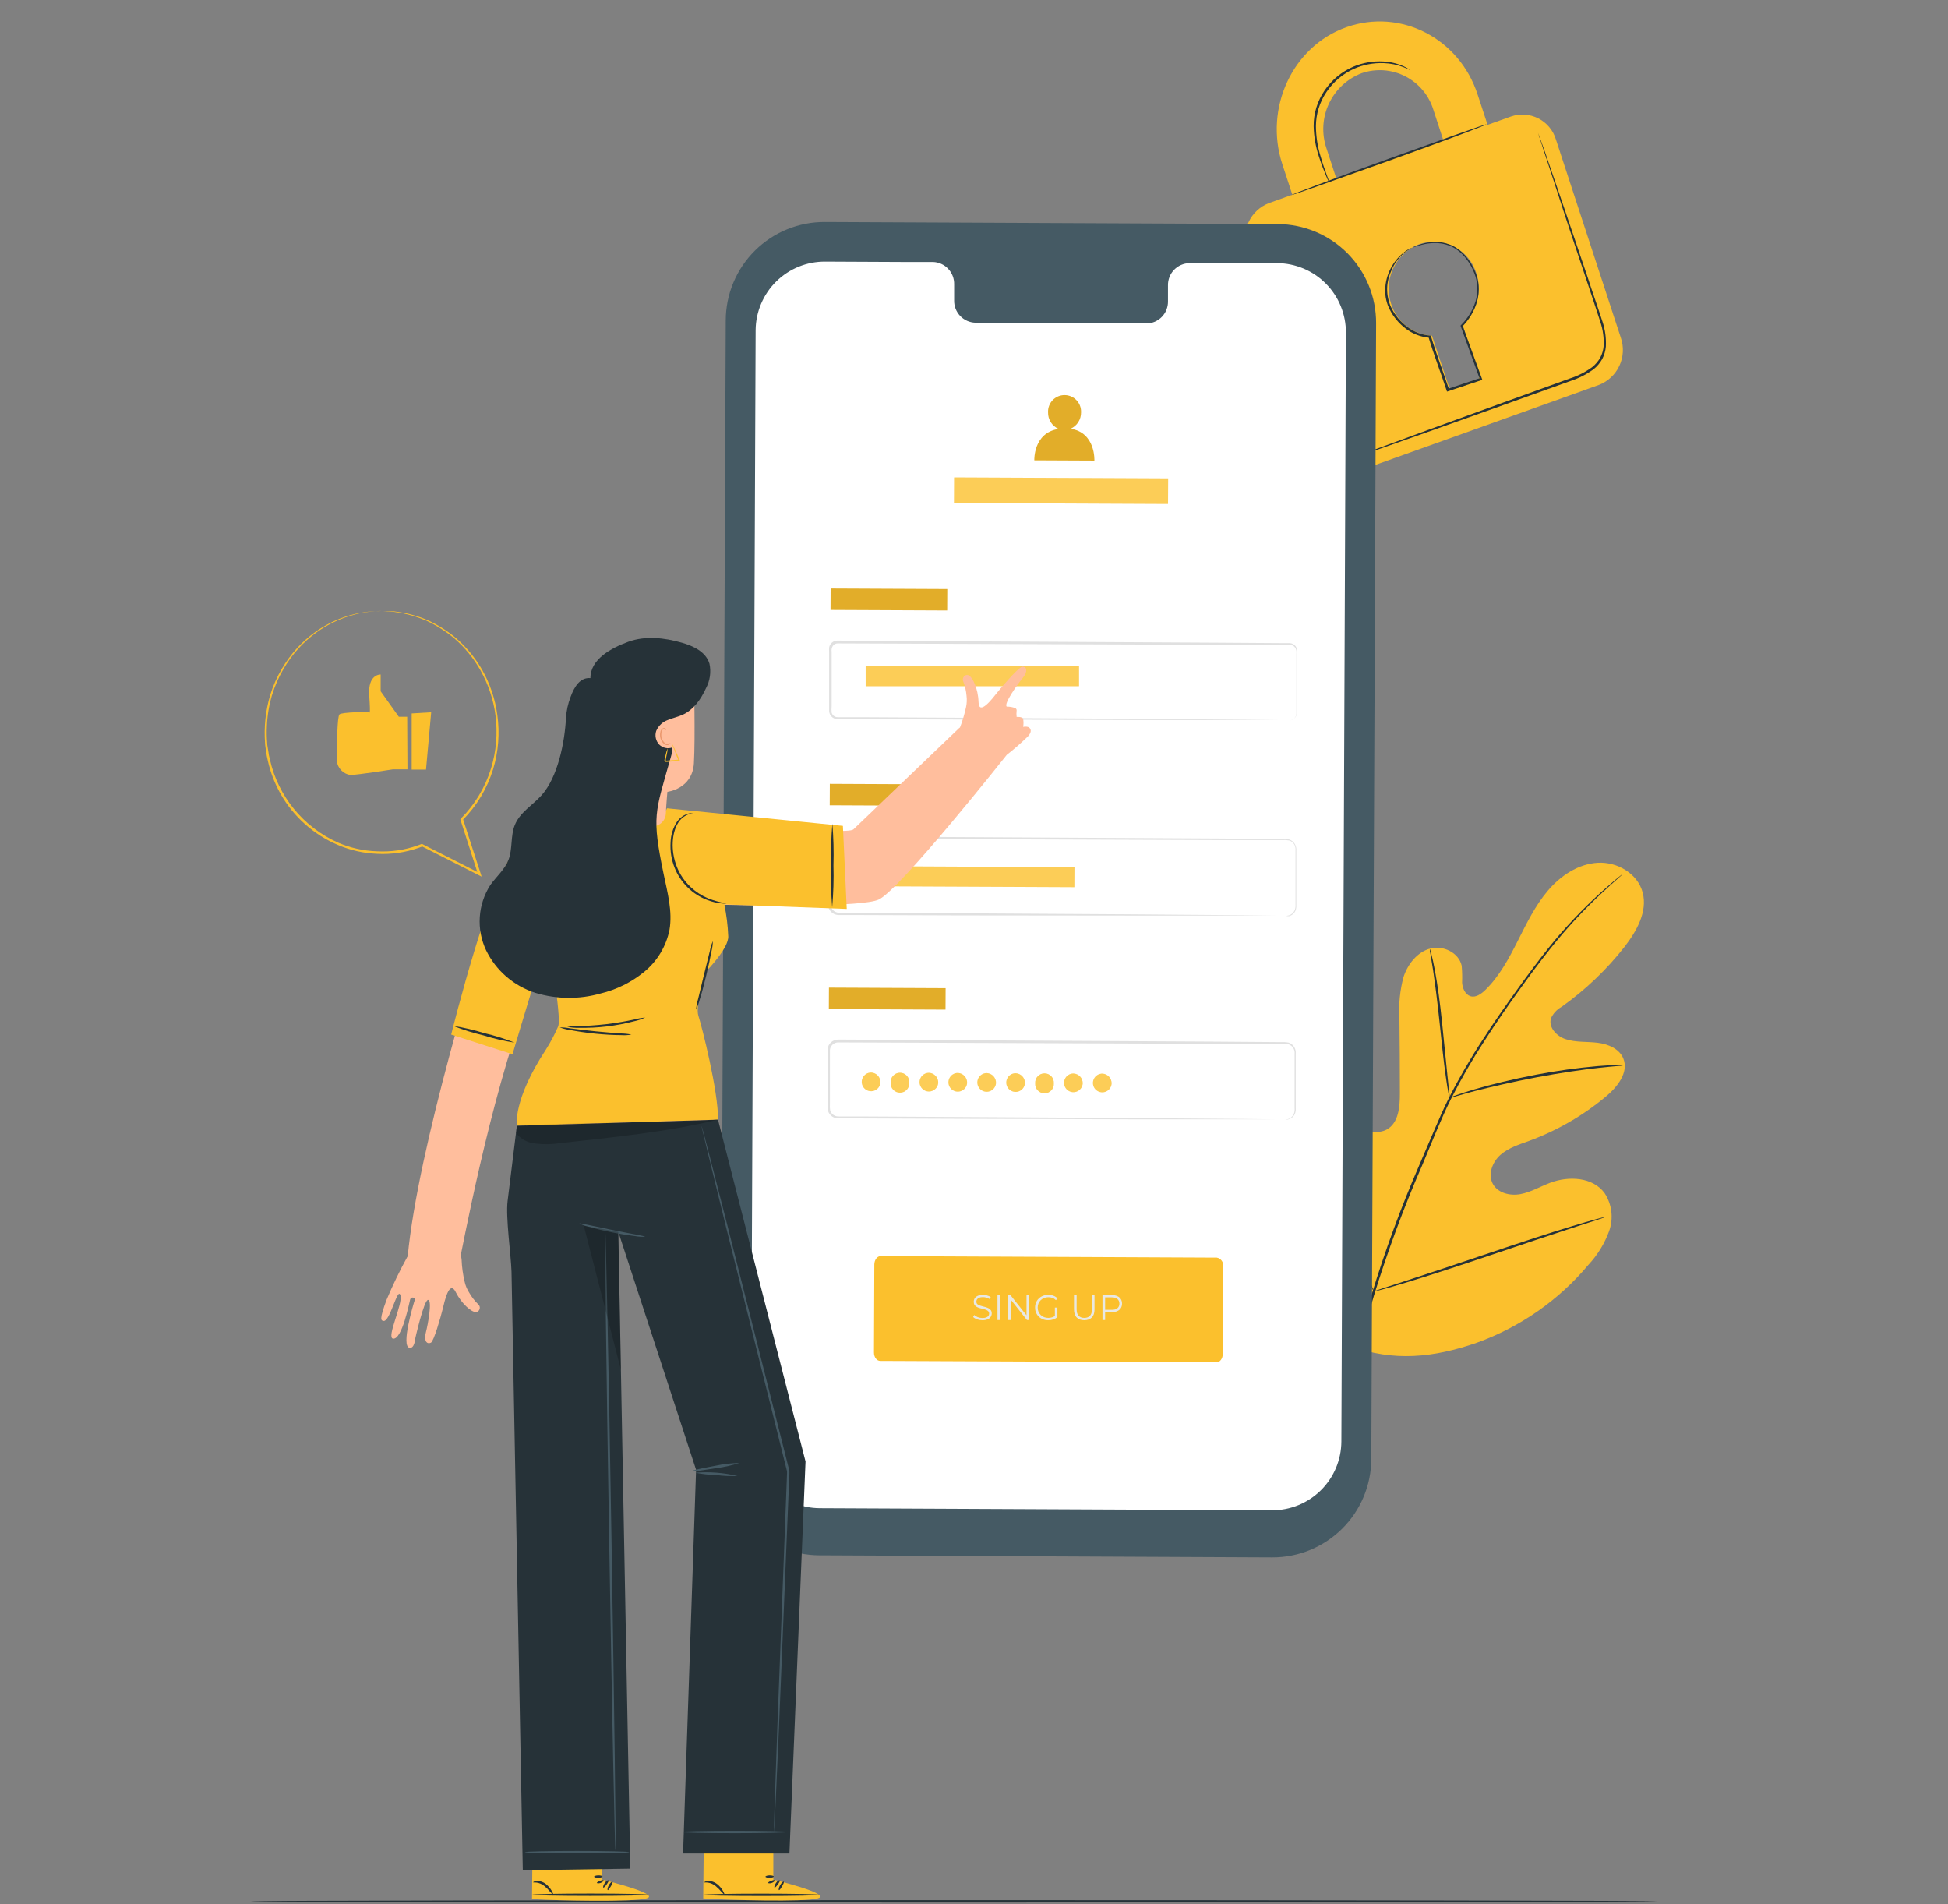<svg width="309" height="302" viewBox="0 0 309 302" fill="none" xmlns="http://www.w3.org/2000/svg">
<rect x="0" y="0" width="309" height="302" fill="#808080" stroke="none"/>
<path d="M262.909 301.529C262.909 301.63 212.953 301.716 151.351 301.716C89.748 301.716 39.771 301.63 39.771 301.529C39.771 301.428 89.719 301.342 151.351 301.342C212.982 301.342 262.909 301.435 262.909 301.529Z" fill="#263238"/>
<path d="M214.234 213.459C203.119 205.697 200.601 191.287 201.04 178.331C201.112 176.172 200.875 173.885 201.903 171.993C202.932 170.101 205.335 168.799 207.27 169.705C208.874 170.46 209.572 172.331 210.472 173.878C211.671 175.938 213.43 177.616 215.543 178.719C216.917 179.439 218.622 179.87 219.982 179.122C221.853 178.093 222.068 175.525 222.054 173.367C222.054 169.352 222.03 165.343 221.982 161.338C221.853 159.188 222.071 157.031 222.629 154.95C223.299 152.907 224.788 151.015 226.824 150.439C228.86 149.864 231.399 151.051 231.859 153.151C231.939 154.041 231.96 154.935 231.924 155.828C231.982 156.727 232.399 157.712 233.241 157.986C234.082 158.259 234.96 157.633 235.608 157C237.823 154.842 239.334 152.029 240.737 149.252C242.14 146.475 243.514 143.619 245.528 141.252C247.543 138.886 250.327 137.008 253.442 136.828C256.557 136.648 259.801 138.562 260.578 141.583C261.355 144.605 259.593 147.691 257.701 150.144C254.845 153.786 251.48 156.996 247.708 159.676C246.972 160.078 246.384 160.706 246.032 161.468C245.564 162.907 246.924 164.345 248.341 164.799C249.945 165.331 251.686 165.166 253.377 165.367C255.068 165.568 256.866 166.302 257.506 167.885C258.384 170.086 256.542 172.388 254.737 173.899C251.111 176.921 246.994 179.298 242.564 180.928C240.982 181.503 239.32 182.014 238.039 183.122C236.759 184.23 235.996 186.165 236.766 187.683C237.536 189.201 239.514 189.683 241.176 189.374C242.838 189.064 244.312 188.172 245.895 187.575C248.852 186.46 252.665 186.661 254.528 189.215C255.105 190.095 255.471 191.097 255.595 192.141C255.72 193.186 255.601 194.246 255.247 195.237C254.527 197.209 253.419 199.017 251.988 200.553C247.277 206.183 241.155 210.46 234.248 212.948C227.392 215.323 221.04 215.97 214.227 213.474" fill="#FBC02D"/>
<path d="M257.413 138.605C257.413 138.605 257.348 138.677 257.204 138.806L256.564 139.375C256.003 139.878 255.175 140.612 254.132 141.583C251.175 144.329 248.428 147.295 245.917 150.454C244.312 152.446 242.651 154.705 240.881 157.159C239.111 159.612 237.284 162.259 235.471 165.072C233.538 168.038 231.768 171.107 230.169 174.266C229.334 175.913 228.601 177.633 227.845 179.388L225.615 184.748C222.675 191.499 220.115 198.409 217.946 205.445C216.199 211.202 214.995 217.11 214.349 223.092C213.931 227.129 213.863 231.194 214.148 235.243C214.263 236.682 214.371 237.782 214.471 238.531C214.515 238.89 214.543 239.178 214.572 239.387V239.682C214.541 239.588 214.519 239.492 214.507 239.394C214.471 239.185 214.428 238.905 214.371 238.545C214.241 237.826 214.105 236.689 213.975 235.25C213.628 231.194 213.652 227.115 214.047 223.063C214.653 217.056 215.831 211.12 217.565 205.337C219.716 198.281 222.269 191.354 225.212 184.589L227.5 179.251C228.255 177.503 228.996 175.77 229.838 174.115C231.448 170.947 233.233 167.87 235.183 164.899C237.025 162.022 238.881 159.417 240.629 156.986C242.377 154.554 244.068 152.281 245.665 150.295C248.202 147.145 250.985 144.2 253.988 141.49C255.053 140.533 255.902 139.814 256.478 139.332L257.147 138.792C257.229 138.721 257.318 138.658 257.413 138.605Z" fill="#263238"/>
<path d="M229.931 174.101C229.83 173.804 229.76 173.498 229.723 173.187C229.608 172.59 229.478 171.748 229.327 170.655C229.018 168.496 228.701 165.54 228.363 162.266C228.025 158.993 227.644 156.029 227.327 153.892C227.162 152.828 227.018 151.972 226.917 151.375C226.839 151.069 226.797 150.755 226.795 150.439C226.919 150.727 227.008 151.029 227.061 151.339C227.219 151.928 227.399 152.777 227.601 153.849C228.011 156.007 228.414 158.943 228.752 162.223C229.09 165.504 229.378 168.381 229.601 170.619C229.708 171.626 229.802 172.482 229.874 173.165C229.93 173.474 229.949 173.788 229.931 174.101Z" fill="#263238"/>
<path d="M257.614 168.935C257.264 169.011 256.908 169.055 256.549 169.065C255.83 169.129 254.809 169.216 253.542 169.36C251.01 169.633 247.528 170.137 243.708 170.856C239.888 171.575 236.456 172.388 233.989 173.014C232.759 173.331 231.766 173.619 231.111 173.813C230.762 173.937 230.4 174.024 230.032 174.072C230.365 173.905 230.711 173.767 231.068 173.662C231.744 173.424 232.723 173.093 233.946 172.741C236.399 172.021 239.83 171.165 243.665 170.432C246.913 169.81 250.191 169.354 253.485 169.065C254.758 168.957 255.787 168.914 256.506 168.899C256.876 168.874 257.247 168.886 257.614 168.935Z" fill="#263238"/>
<path d="M217.917 204.834C217.841 204.729 217.778 204.616 217.73 204.495L217.256 203.495C216.845 202.625 216.292 201.337 215.63 199.762C214.292 196.596 212.587 192.165 210.774 187.244C208.961 182.323 207.292 177.892 206.026 174.69C205.407 173.137 204.896 171.863 204.515 170.914L204.112 169.885C204.056 169.766 204.017 169.64 203.997 169.511C204.074 169.615 204.136 169.729 204.184 169.849L204.659 170.849C205.062 171.719 205.623 173.007 206.285 174.583C207.623 177.748 209.328 182.179 211.141 187.1C212.953 192.021 214.623 196.452 215.889 199.654C216.507 201.208 217.018 202.481 217.392 203.431C217.558 203.841 217.694 204.15 217.802 204.459C217.858 204.578 217.897 204.704 217.917 204.834Z" fill="#263238"/>
<path d="M254.665 192.985C254.549 193.051 254.426 193.102 254.298 193.136L253.233 193.496L249.298 194.769C245.974 195.848 241.384 197.388 236.349 199.086C231.313 200.783 226.701 202.294 223.356 203.301C221.687 203.812 220.327 204.201 219.385 204.459L218.299 204.74C218.172 204.78 218.042 204.807 217.91 204.819C218.025 204.753 218.149 204.702 218.277 204.668L219.342 204.308L223.277 203.035C226.601 201.956 231.19 200.416 236.226 198.719C241.262 197.021 245.866 195.51 249.212 194.503C250.888 193.992 252.24 193.604 253.19 193.345L254.276 193.064C254.403 193.024 254.533 192.997 254.665 192.985Z" fill="#263238"/>
<path d="M239.672 18.479L235.967 19.802L234.377 14.961C231.457 6.033 222.147 1.292 213.594 4.306C205.04 7.321 200.486 17.112 203.407 26.04L204.997 30.881L201.278 32.212C199.859 32.762 198.708 33.838 198.062 35.215C197.416 36.592 197.326 38.166 197.81 39.608L208.119 71.11C208.333 71.824 208.688 72.488 209.164 73.062C209.639 73.636 210.225 74.108 210.887 74.451C211.549 74.794 212.273 75 213.016 75.058C213.759 75.116 214.506 75.023 215.212 74.787L253.607 61.053C255.044 60.504 256.212 59.419 256.866 58.026C257.519 56.634 257.607 55.042 257.111 53.586L246.794 22.083C246.575 21.371 246.214 20.711 245.734 20.141C245.253 19.572 244.663 19.105 243.999 18.768C243.334 18.432 242.608 18.233 241.865 18.183C241.122 18.134 240.376 18.234 239.672 18.479ZM210.407 23.515C209.619 21.193 209.761 18.657 210.801 16.438C211.842 14.218 213.701 12.488 215.989 11.608C217.119 11.222 218.315 11.067 219.507 11.152C220.698 11.238 221.859 11.563 222.922 12.108C223.985 12.652 224.927 13.405 225.693 14.322C226.458 15.238 227.031 16.3 227.378 17.443L228.96 22.284L211.989 28.356L210.407 23.515ZM231.989 51.471L234.622 59.514C234.67 59.675 234.655 59.849 234.578 59.999C234.502 60.149 234.371 60.264 234.212 60.319L230.521 61.636C230.375 61.676 230.218 61.659 230.083 61.586C229.949 61.514 229.848 61.392 229.802 61.247L227.147 53.24C225.684 53.161 224.279 52.636 223.122 51.736C221.965 50.836 221.11 49.604 220.673 48.205C220.047 46.355 220.161 44.335 220.991 42.568C221.821 40.8 223.303 39.422 225.126 38.723C226.026 38.415 226.979 38.292 227.927 38.361C228.876 38.429 229.801 38.688 230.648 39.121C231.494 39.555 232.245 40.155 232.855 40.885C233.465 41.615 233.921 42.46 234.198 43.37C234.66 44.791 234.699 46.317 234.308 47.759C233.917 49.202 233.113 50.499 231.996 51.492L231.989 51.471Z" fill="#FBC02D"/>
<path d="M235.802 19.716C235.802 19.817 228.932 22.399 220.385 25.471C211.838 28.543 204.867 31.011 204.831 30.939C204.795 30.867 211.702 28.262 220.255 25.183C228.809 22.104 235.766 19.622 235.802 19.716Z" fill="#263238"/>
<path d="M243.96 21.04C243.992 21.102 244.018 21.167 244.039 21.234C244.097 21.378 244.161 21.565 244.248 21.795C244.435 22.32 244.694 23.047 245.017 23.953L247.78 31.996C248.931 35.406 250.305 39.449 251.83 43.938C252.55 46.19 253.398 48.535 254.19 51.003C254.613 52.275 254.796 53.614 254.729 54.953C254.668 55.649 254.47 56.326 254.147 56.945C253.801 57.562 253.339 58.107 252.787 58.55C251.676 59.361 250.442 59.99 249.132 60.413L245.427 61.744L238.413 64.254L226.536 68.484L218.514 71.305L216.356 72.024L215.781 72.211C215.719 72.238 215.654 72.255 215.586 72.261C215.586 72.261 215.644 72.261 215.766 72.175L216.327 71.952L218.486 71.139L226.464 68.204L238.32 63.888L245.32 61.355L249.024 60.017C250.297 59.611 251.495 59.002 252.571 58.211C253.085 57.801 253.515 57.295 253.837 56.722C254.142 56.149 254.326 55.52 254.377 54.873C254.443 53.584 254.267 52.293 253.859 51.068C253.082 48.622 252.262 46.255 251.521 44.003C250.024 39.507 248.643 35.449 247.55 32.039C246.456 28.629 245.535 25.889 244.902 23.96C244.6 23.018 244.37 22.284 244.183 21.752L244.01 21.176C243.989 21.133 243.972 21.087 243.96 21.04Z" fill="#263238"/>
<path d="M223.701 11.119C223.701 11.119 223.32 10.932 222.615 10.644C221.61 10.258 220.547 10.044 219.471 10.011C217.876 9.957 216.289 10.256 214.824 10.889C213.042 11.677 211.519 12.951 210.428 14.565C209.331 16.175 208.742 18.077 208.738 20.025C208.753 21.622 208.995 23.209 209.457 24.738C209.831 26.047 210.22 27.09 210.479 27.817C210.632 28.186 210.757 28.566 210.853 28.953C210.649 28.608 210.477 28.244 210.342 27.867C210.047 27.148 209.623 26.126 209.205 24.809C208.693 23.265 208.414 21.652 208.378 20.025C208.359 18.003 208.962 16.024 210.105 14.356C211.233 12.683 212.819 11.37 214.673 10.572C216.184 9.936 217.821 9.656 219.457 9.752C220.556 9.808 221.636 10.064 222.644 10.508C222.913 10.632 223.173 10.776 223.421 10.939C223.523 10.984 223.618 11.045 223.701 11.119Z" fill="#263238"/>
<path d="M224.032 39.27C224.147 39.2 224.268 39.14 224.392 39.09C224.752 38.927 225.125 38.795 225.507 38.694C226.114 38.515 226.739 38.409 227.37 38.377C228.229 38.331 229.089 38.461 229.896 38.759C231.737 39.406 233.428 41.284 234.262 43.795C234.663 45.142 234.663 46.577 234.262 47.924C233.819 49.386 233.023 50.718 231.946 51.801L231.989 51.607C232.946 54.233 233.989 57.082 235.068 60.053L235.133 60.233L234.953 60.298L233.306 60.844L229.709 62.046L229.529 62.103L229.471 61.924C228.485 58.945 227.406 56.168 226.593 53.442L226.752 53.564C225.345 53.447 224.004 52.919 222.896 52.046C221.893 51.274 221.07 50.292 220.486 49.169C219.958 48.173 219.696 47.058 219.723 45.931C219.756 44.78 220.044 43.65 220.565 42.623C221.086 41.595 221.828 40.696 222.737 39.989C223.112 39.685 223.532 39.442 223.982 39.27C223.576 39.511 223.182 39.772 222.802 40.054C221.803 40.899 221.038 41.986 220.579 43.212C220.186 44.136 220.002 45.136 220.04 46.14C220.079 47.143 220.339 48.126 220.802 49.017C221.377 50.098 222.18 51.04 223.155 51.78C224.212 52.61 225.491 53.11 226.831 53.219H226.953L226.989 53.327C227.78 56.003 228.867 58.801 229.867 61.794L229.629 61.679L233.226 60.478L234.867 59.924L234.752 60.168C233.68 57.197 232.644 54.341 231.694 51.715V51.607L231.78 51.521C232.826 50.482 233.606 49.206 234.054 47.802C234.435 46.513 234.435 45.141 234.054 43.852C233.27 41.435 231.651 39.6 229.896 38.953C229.119 38.653 228.289 38.514 227.457 38.543C226.835 38.557 226.218 38.642 225.615 38.795C224.543 39.061 224.04 39.306 224.032 39.27Z" fill="#263238"/>
<path d="M201.795 246.991L129.934 246.66C125.784 246.637 121.813 244.968 118.893 242.019C115.972 239.071 114.342 235.084 114.359 230.934L115.121 50.787C115.13 48.731 115.543 46.697 116.339 44.801C117.134 42.905 118.295 41.184 119.755 39.737C121.216 38.29 122.947 37.145 124.85 36.367C126.754 35.589 128.792 35.194 130.848 35.205L202.702 35.536C206.852 35.557 210.824 37.224 213.745 40.171C216.667 43.118 218.3 47.105 218.284 51.255L217.522 231.394C217.513 233.451 217.1 235.486 216.305 237.383C215.51 239.279 214.349 241.001 212.889 242.449C211.428 243.898 209.697 245.044 207.794 245.823C205.89 246.603 203.852 246.999 201.795 246.991Z" fill="#455A64"/>
<path d="M202.594 41.73H188.666C188.212 41.738 187.764 41.836 187.347 42.018C186.93 42.2 186.554 42.462 186.238 42.789C185.923 43.116 185.675 43.503 185.509 43.926C185.343 44.349 185.262 44.8 185.271 45.255V47.78C185.279 48.234 185.198 48.685 185.032 49.108C184.866 49.531 184.618 49.917 184.303 50.243C183.987 50.57 183.611 50.831 183.194 51.013C182.777 51.193 182.329 51.29 181.875 51.298L154.725 51.176C153.806 51.151 152.935 50.763 152.302 50.097C151.67 49.431 151.327 48.54 151.351 47.622V45.097C151.374 44.179 151.033 43.29 150.402 42.624C149.77 41.958 148.901 41.569 147.984 41.543H143.085L130.891 41.485C127.99 41.468 125.201 42.601 123.134 44.635C121.067 46.67 119.891 49.441 119.862 52.341L119.143 228.178C119.136 229.617 119.413 231.043 119.958 232.375C120.502 233.707 121.304 234.918 122.316 235.941C123.329 236.963 124.533 237.775 125.86 238.332C127.187 238.889 128.61 239.179 130.049 239.185L201.759 239.516C203.199 239.523 204.626 239.246 205.959 238.701C207.292 238.156 208.504 237.354 209.527 236.341C210.55 235.327 211.363 234.122 211.92 232.795C212.477 231.467 212.767 230.043 212.774 228.603L213.493 52.766C213.51 49.857 212.372 47.061 210.328 44.991C208.284 42.922 205.502 41.749 202.594 41.73Z" fill="white"/>
<path d="M192.947 216.056L139.624 215.826C139.07 215.826 138.624 215.222 138.632 214.488L138.689 200.539C138.689 199.819 139.142 199.201 139.696 199.201L193.019 199.445C193.326 199.498 193.6 199.668 193.785 199.919C193.97 200.169 194.051 200.482 194.011 200.791L193.961 214.725C193.961 215.466 193.501 216.064 192.947 216.056Z" fill="#FBC02D"/>
<path d="M155.836 209.379C155.542 209.379 155.259 209.332 154.987 209.238C154.72 209.14 154.512 209.015 154.365 208.864L154.529 208.541C154.669 208.677 154.855 208.792 155.089 208.887C155.327 208.977 155.576 209.023 155.836 209.023C156.085 209.023 156.287 208.992 156.442 208.932C156.601 208.868 156.716 208.783 156.787 208.677C156.863 208.572 156.9 208.455 156.9 208.326C156.9 208.172 156.855 208.047 156.765 207.953C156.678 207.859 156.563 207.785 156.419 207.732C156.276 207.676 156.118 207.626 155.944 207.585C155.77 207.543 155.597 207.5 155.423 207.455C155.25 207.406 155.089 207.342 154.942 207.262C154.799 207.183 154.682 207.079 154.591 206.951C154.504 206.819 154.461 206.647 154.461 206.436C154.461 206.24 154.512 206.061 154.614 205.898C154.72 205.732 154.88 205.6 155.095 205.502C155.31 205.4 155.585 205.349 155.921 205.349C156.144 205.349 156.365 205.381 156.584 205.446C156.802 205.506 156.991 205.591 157.15 205.7L157.008 206.034C156.838 205.921 156.657 205.838 156.465 205.785C156.276 205.732 156.093 205.706 155.916 205.706C155.678 205.706 155.482 205.738 155.327 205.802C155.172 205.866 155.057 205.953 154.982 206.062C154.91 206.168 154.874 206.289 154.874 206.425C154.874 206.579 154.918 206.704 155.004 206.798C155.095 206.893 155.212 206.966 155.355 207.019C155.502 207.072 155.663 207.119 155.836 207.16C156.01 207.202 156.182 207.247 156.351 207.296C156.525 207.345 156.684 207.409 156.827 207.489C156.974 207.564 157.091 207.666 157.178 207.794C157.268 207.923 157.314 208.091 157.314 208.298C157.314 208.491 157.261 208.67 157.155 208.836C157.05 208.998 156.887 209.13 156.668 209.232C156.453 209.33 156.176 209.379 155.836 209.379ZM158.226 209.345V205.383H158.645V209.345H158.226ZM159.934 209.345V205.383H160.279L163.013 208.824H162.832V205.383H163.245V209.345H162.9L160.172 205.904H160.353V209.345H159.934ZM166.276 209.379C165.974 209.379 165.695 209.33 165.438 209.232C165.186 209.13 164.965 208.989 164.776 208.808C164.591 208.626 164.446 208.413 164.34 208.168C164.238 207.923 164.187 207.655 164.187 207.364C164.187 207.074 164.238 206.806 164.34 206.561C164.446 206.315 164.593 206.102 164.782 205.921C164.97 205.74 165.191 205.6 165.444 205.502C165.701 205.4 165.98 205.349 166.282 205.349C166.584 205.349 166.859 205.396 167.108 205.491C167.361 205.585 167.576 205.728 167.753 205.921L167.493 206.187C167.327 206.021 167.144 205.902 166.944 205.83C166.744 205.759 166.529 205.723 166.299 205.723C166.053 205.723 165.827 205.764 165.619 205.847C165.416 205.927 165.236 206.042 165.082 206.193C164.931 206.34 164.812 206.513 164.725 206.713C164.642 206.91 164.601 207.127 164.601 207.364C164.601 207.598 164.642 207.815 164.725 208.015C164.812 208.215 164.931 208.391 165.082 208.541C165.236 208.689 165.416 208.804 165.619 208.887C165.827 208.966 166.051 209.006 166.293 209.006C166.519 209.006 166.733 208.972 166.933 208.904C167.136 208.836 167.323 208.721 167.493 208.558L167.731 208.875C167.542 209.041 167.321 209.168 167.068 209.255C166.816 209.338 166.551 209.379 166.276 209.379ZM167.329 208.824V207.364H167.731V208.875L167.329 208.824ZM171.993 209.379C171.488 209.379 171.09 209.234 170.799 208.943C170.509 208.653 170.363 208.223 170.363 207.653V205.383H170.782V207.636C170.782 208.104 170.888 208.449 171.099 208.672C171.31 208.894 171.609 209.006 171.993 209.006C172.382 209.006 172.682 208.894 172.893 208.672C173.105 208.449 173.21 208.104 173.21 207.636V205.383H173.618V207.653C173.618 208.223 173.473 208.653 173.182 208.943C172.895 209.234 172.499 209.379 171.993 209.379ZM174.88 209.345V205.383H176.363C176.699 205.383 176.987 205.438 177.229 205.547C177.47 205.653 177.655 205.808 177.783 206.011C177.916 206.211 177.982 206.455 177.982 206.742C177.982 207.021 177.916 207.262 177.783 207.466C177.655 207.666 177.47 207.821 177.229 207.93C176.987 208.04 176.699 208.094 176.363 208.094H175.112L175.299 207.896V209.345H174.88ZM175.299 207.93L175.112 207.726H176.352C176.748 207.726 177.048 207.642 177.251 207.472C177.459 207.298 177.563 207.055 177.563 206.742C177.563 206.425 177.459 206.179 177.251 206.006C177.048 205.832 176.748 205.745 176.352 205.745H175.112L175.299 205.547V207.93Z" fill="#E8E8E3"/>
<path d="M150.26 93.419L131.757 93.335L131.742 96.731L150.245 96.815L150.26 93.419Z" fill="#FBC02D"/>
<path opacity="0.1" d="M150.26 93.419L131.757 93.335L131.742 96.731L150.245 96.815L150.26 93.419Z" fill="black"/>
<path d="M204.5 114.268C204.646 114.253 204.788 114.219 204.925 114.167C205.124 114.089 205.297 113.957 205.424 113.785C205.552 113.613 205.628 113.409 205.644 113.196C205.644 112.052 205.644 110.383 205.644 108.239C205.644 107.167 205.644 105.966 205.644 104.642C205.644 104.318 205.644 103.98 205.644 103.642C205.691 103.314 205.62 102.98 205.443 102.699C205.344 102.565 205.215 102.456 205.066 102.379C204.918 102.303 204.754 102.263 204.587 102.261H203.464H193.069L132.898 102.038C132.744 102.035 132.592 102.07 132.454 102.139C132.316 102.207 132.197 102.309 132.107 102.433C131.933 102.715 131.866 103.049 131.92 103.376C131.92 104.095 131.92 104.815 131.92 105.534C131.92 106.973 131.92 108.412 131.92 109.85C131.92 110.57 131.92 111.289 131.92 112.009C131.89 112.344 131.89 112.681 131.92 113.016C131.957 113.159 132.028 113.292 132.125 113.405C132.222 113.517 132.344 113.605 132.481 113.663C132.622 113.72 132.774 113.747 132.927 113.742H136.588L152.566 113.829L179.616 113.994L197.853 114.138L202.81 114.196H204.098C204.392 114.196 204.536 114.196 204.536 114.196H204.098H202.81H197.853H179.616L152.566 114.109L136.588 114.045H132.927C132.725 114.053 132.524 114.018 132.337 113.944C132.147 113.863 131.979 113.74 131.844 113.584C131.71 113.428 131.612 113.244 131.56 113.045C131.518 112.856 131.504 112.662 131.517 112.469V111.937C131.517 111.217 131.517 110.498 131.517 109.778C131.517 108.34 131.517 106.901 131.517 105.462C131.517 104.743 131.517 104.023 131.517 103.304C131.503 103.112 131.503 102.92 131.517 102.728C131.544 102.517 131.625 102.316 131.754 102.146C131.878 101.972 132.042 101.831 132.233 101.734C132.423 101.638 132.634 101.589 132.848 101.592L193.019 101.923L203.414 101.994H204.536C204.734 101.995 204.929 102.042 205.104 102.134C205.28 102.225 205.43 102.358 205.544 102.52C205.746 102.832 205.828 103.208 205.774 103.577C205.774 103.915 205.774 104.253 205.774 104.577C205.774 105.886 205.774 107.088 205.774 108.174C205.774 110.332 205.723 111.987 205.709 113.138C205.691 113.359 205.611 113.571 205.477 113.748C205.343 113.925 205.162 114.061 204.954 114.138C204.817 114.222 204.661 114.267 204.5 114.268Z" fill="#E0E0E0"/>
<path d="M171.156 105.649H137.315V108.822H171.156V105.649Z" fill="#FBC02D"/>
<path opacity="0.2" d="M171.156 105.649H137.315V108.822H171.156V105.649Z" fill="white"/>
<path d="M150.134 124.396L131.631 124.312L131.616 127.708L150.119 127.792L150.134 124.396Z" fill="#FBC02D"/>
<path opacity="0.1" d="M150.134 124.396L131.631 124.312L131.616 127.708L150.119 127.792L150.134 124.396Z" fill="black"/>
<path d="M204.033 145.245C204.178 145.227 204.322 145.201 204.464 145.166C204.665 145.102 204.85 144.996 205.007 144.854C205.163 144.713 205.287 144.539 205.371 144.346C205.484 144.055 205.529 143.743 205.5 143.432C205.5 143.087 205.5 142.713 205.5 142.296C205.5 141.461 205.5 140.511 205.5 139.418V134.85C205.535 134.519 205.462 134.186 205.292 133.9C205.114 133.607 204.835 133.389 204.508 133.289C204.149 133.225 203.784 133.205 203.421 133.231H193.069L133.107 133.008C132.784 133.009 132.473 133.127 132.231 133.34C131.988 133.553 131.832 133.847 131.79 134.166C131.79 134.85 131.79 135.605 131.79 136.325C131.79 137.763 131.79 139.202 131.79 140.641C131.79 141.36 131.79 142.08 131.79 142.799C131.763 143.135 131.778 143.474 131.833 143.806C131.923 144.098 132.108 144.351 132.358 144.526C132.624 144.694 132.936 144.775 133.25 144.756H134.25H136.329L152.25 144.835L179.206 145.001L197.378 145.144L202.321 145.202H197.378H179.206L152.236 145.173L136.315 145.116H133.186C132.797 145.139 132.41 145.035 132.085 144.821C131.758 144.594 131.519 144.261 131.409 143.878C131.344 143.513 131.325 143.141 131.351 142.77C131.351 142.051 131.351 141.332 131.351 140.612C131.351 139.173 131.351 137.735 131.351 136.296C131.351 135.576 131.351 134.857 131.351 134.138C131.404 133.726 131.604 133.348 131.915 133.074C132.227 132.8 132.627 132.649 133.042 132.648L193.004 132.979L203.357 133.058C203.742 133.035 204.129 133.061 204.508 133.138C204.881 133.26 205.197 133.516 205.392 133.857C205.579 134.174 205.659 134.542 205.623 134.907C205.623 135.245 205.623 135.576 205.623 135.907C205.623 137.209 205.623 138.404 205.623 139.504C205.623 140.605 205.623 141.533 205.623 142.382C205.623 142.792 205.623 143.173 205.623 143.526C205.649 143.848 205.597 144.171 205.472 144.468C205.378 144.667 205.243 144.843 205.076 144.984C204.908 145.126 204.712 145.23 204.5 145.288C204.343 145.301 204.185 145.287 204.033 145.245Z" fill="#E0E0E0"/>
<path d="M149.995 156.718L131.492 156.634L131.476 160.03L149.979 160.114L149.995 156.718Z" fill="#FBC02D"/>
<path opacity="0.1" d="M149.995 156.718L131.492 156.634L131.476 160.03L149.979 160.114L149.995 156.718Z" fill="black"/>
<path d="M203.889 177.554C204.034 177.537 204.179 177.51 204.321 177.475C204.521 177.411 204.705 177.306 204.861 177.166C205.017 177.025 205.142 176.854 205.227 176.662C205.34 176.371 205.384 176.058 205.357 175.748C205.357 175.395 205.357 175.029 205.357 174.604C205.357 173.777 205.357 172.82 205.357 171.727V167.158C205.391 166.828 205.318 166.495 205.148 166.209C204.966 165.921 204.688 165.707 204.364 165.604C204.006 165.538 203.641 165.516 203.277 165.54H192.925L132.963 165.317C132.64 165.317 132.329 165.435 132.087 165.648C131.845 165.861 131.688 166.155 131.646 166.475C131.646 167.194 131.646 167.914 131.646 168.633C131.646 170.072 131.646 171.511 131.646 172.95C131.646 173.669 131.646 174.388 131.646 175.108C131.619 175.442 131.634 175.777 131.689 176.108C131.776 176.401 131.961 176.656 132.215 176.827C132.479 177 132.792 177.08 133.107 177.057H136.236L152.156 177.144L179.113 177.309L197.285 177.453L202.227 177.511H197.285H179.113L152.156 177.431L136.236 177.367H133.107C132.717 177.393 132.33 177.289 132.006 177.072C131.679 176.845 131.44 176.512 131.33 176.129C131.265 175.764 131.246 175.392 131.272 175.021C131.272 174.302 131.272 173.583 131.272 172.863C131.272 171.424 131.272 169.986 131.272 168.547C131.272 167.827 131.272 167.108 131.272 166.353C131.323 165.942 131.522 165.564 131.832 165.29C132.142 165.015 132.542 164.864 132.956 164.863L192.918 165.194L203.27 165.273C203.656 165.25 204.043 165.276 204.421 165.353C204.795 165.475 205.11 165.731 205.306 166.072C205.492 166.389 205.573 166.757 205.536 167.122C205.536 167.46 205.536 167.799 205.536 168.122C205.536 169.424 205.536 170.619 205.536 171.719C205.536 172.82 205.536 173.748 205.536 174.597C205.536 175.007 205.536 175.388 205.536 175.741C205.564 176.063 205.512 176.386 205.385 176.683C205.292 176.882 205.157 177.058 204.989 177.199C204.822 177.341 204.625 177.445 204.414 177.503C204.245 177.561 204.066 177.578 203.889 177.554Z" fill="#E0E0E0"/>
<path d="M170.434 137.524L136.593 137.37L136.579 140.543L170.419 140.696L170.434 137.524Z" fill="#FBC02D"/>
<path opacity="0.2" d="M170.434 137.524L136.593 137.37L136.579 140.543L170.419 140.696L170.434 137.524Z" fill="white"/>
<path d="M139.653 171.683C139.632 171.973 139.526 172.249 139.349 172.479C139.172 172.709 138.931 172.882 138.657 172.976C138.383 173.071 138.087 173.082 137.806 173.01C137.525 172.938 137.271 172.784 137.076 172.569C136.882 172.354 136.754 172.087 136.71 171.8C136.666 171.513 136.707 171.22 136.829 170.956C136.95 170.692 137.146 170.47 137.392 170.317C137.638 170.163 137.924 170.086 138.214 170.093C138.615 170.116 138.991 170.295 139.26 170.593C139.53 170.89 139.671 171.282 139.653 171.683Z" fill="#FBC02D"/>
<path d="M144.236 171.705C144.25 171.908 144.222 172.111 144.154 172.303C144.086 172.495 143.98 172.67 143.841 172.819C143.702 172.968 143.535 173.086 143.348 173.167C143.162 173.248 142.961 173.29 142.757 173.29C142.554 173.29 142.353 173.248 142.166 173.167C141.98 173.086 141.812 172.968 141.674 172.819C141.535 172.67 141.428 172.495 141.36 172.303C141.293 172.111 141.265 171.908 141.279 171.705C141.265 171.502 141.293 171.299 141.36 171.107C141.428 170.915 141.535 170.74 141.674 170.591C141.812 170.442 141.98 170.324 142.166 170.243C142.353 170.162 142.554 170.12 142.757 170.12C142.961 170.12 143.162 170.162 143.348 170.243C143.535 170.324 143.702 170.442 143.841 170.591C143.98 170.74 144.086 170.915 144.154 171.107C144.222 171.299 144.25 171.502 144.236 171.705Z" fill="#FBC02D"/>
<path d="M148.826 171.727C148.804 172.016 148.699 172.293 148.522 172.523C148.344 172.752 148.104 172.925 147.829 173.02C147.555 173.114 147.259 173.126 146.978 173.053C146.697 172.981 146.443 172.828 146.249 172.612C146.054 172.397 145.927 172.13 145.883 171.843C145.839 171.556 145.88 171.263 146.001 170.999C146.122 170.735 146.318 170.513 146.564 170.36C146.811 170.207 147.097 170.129 147.387 170.137C147.787 170.161 148.162 170.341 148.431 170.638C148.7 170.935 148.841 171.326 148.826 171.727Z" fill="#FBC02D"/>
<path d="M153.408 171.748C153.387 172.037 153.281 172.314 153.104 172.544C152.927 172.774 152.686 172.947 152.412 173.041C152.138 173.135 151.842 173.147 151.561 173.075C151.28 173.002 151.026 172.849 150.831 172.634C150.637 172.419 150.509 172.151 150.465 171.865C150.421 171.578 150.462 171.284 150.584 171.021C150.705 170.757 150.901 170.535 151.147 170.381C151.393 170.228 151.679 170.151 151.969 170.158C152.37 170.182 152.744 170.362 153.013 170.66C153.282 170.957 153.424 171.348 153.408 171.748Z" fill="#FBC02D"/>
<path d="M157.991 171.762C157.971 172.052 157.866 172.33 157.69 172.561C157.514 172.792 157.274 172.966 156.999 173.061C156.725 173.156 156.428 173.169 156.147 173.097C155.865 173.026 155.611 172.873 155.416 172.658C155.22 172.443 155.092 172.176 155.048 171.888C155.003 171.601 155.044 171.308 155.165 171.044C155.286 170.78 155.482 170.557 155.729 170.403C155.975 170.25 156.262 170.172 156.552 170.18C156.951 170.204 157.324 170.383 157.593 170.679C157.862 170.974 158.005 171.363 157.991 171.762Z" fill="#FBC02D"/>
<path d="M162.581 171.784C162.561 172.072 162.458 172.349 162.283 172.579C162.108 172.809 161.87 172.983 161.598 173.08C161.325 173.177 161.031 173.192 160.75 173.123C160.469 173.054 160.215 172.905 160.018 172.694C159.821 172.482 159.69 172.218 159.641 171.933C159.593 171.648 159.628 171.355 159.744 171.09C159.86 170.826 160.05 170.6 160.292 170.442C160.534 170.284 160.817 170.201 161.106 170.201C161.511 170.216 161.894 170.391 162.17 170.688C162.447 170.985 162.594 171.379 162.581 171.784Z" fill="#FBC02D"/>
<path d="M167.163 171.806C167.177 172.008 167.15 172.212 167.082 172.404C167.014 172.595 166.907 172.771 166.769 172.92C166.63 173.068 166.462 173.187 166.276 173.268C166.089 173.349 165.888 173.391 165.685 173.391C165.482 173.391 165.28 173.349 165.094 173.268C164.907 173.187 164.74 173.068 164.601 172.92C164.462 172.771 164.356 172.595 164.288 172.404C164.22 172.212 164.192 172.008 164.206 171.806C164.192 171.603 164.22 171.399 164.288 171.208C164.356 171.016 164.462 170.84 164.601 170.692C164.74 170.543 164.907 170.424 165.094 170.343C165.28 170.262 165.482 170.221 165.685 170.221C165.888 170.221 166.089 170.262 166.276 170.343C166.462 170.424 166.63 170.543 166.769 170.692C166.907 170.84 167.014 171.016 167.082 171.208C167.15 171.399 167.177 171.603 167.163 171.806Z" fill="#FBC02D"/>
<path d="M171.746 171.827C171.726 172.116 171.623 172.392 171.448 172.622C171.273 172.852 171.035 173.026 170.763 173.123C170.491 173.22 170.196 173.235 169.915 173.166C169.635 173.097 169.38 172.948 169.183 172.737C168.986 172.525 168.855 172.261 168.807 171.976C168.758 171.691 168.793 171.398 168.909 171.134C169.025 170.869 169.215 170.643 169.457 170.486C169.699 170.328 169.982 170.244 170.271 170.245C170.676 170.26 171.059 170.435 171.335 170.731C171.612 171.028 171.759 171.422 171.746 171.827Z" fill="#FBC02D"/>
<path d="M176.328 171.849C176.309 172.139 176.204 172.416 176.028 172.647C175.851 172.878 175.611 173.052 175.337 173.147C175.062 173.243 174.766 173.255 174.485 173.184C174.203 173.112 173.949 172.959 173.753 172.744C173.558 172.53 173.43 172.262 173.386 171.975C173.341 171.688 173.382 171.394 173.503 171.13C173.624 170.866 173.82 170.643 174.066 170.49C174.313 170.336 174.599 170.258 174.89 170.266C175.288 170.29 175.662 170.469 175.931 170.765C176.2 171.061 176.342 171.45 176.328 171.849Z" fill="#FBC02D"/>
<g opacity="0.2">
<path d="M139.653 171.683C139.632 171.973 139.526 172.249 139.349 172.479C139.172 172.709 138.931 172.882 138.657 172.976C138.383 173.071 138.087 173.082 137.806 173.01C137.525 172.938 137.271 172.784 137.076 172.569C136.882 172.354 136.754 172.087 136.71 171.8C136.666 171.513 136.707 171.22 136.829 170.956C136.95 170.692 137.146 170.47 137.392 170.317C137.638 170.163 137.924 170.086 138.214 170.093C138.615 170.116 138.991 170.295 139.26 170.593C139.53 170.89 139.671 171.282 139.653 171.683Z" fill="white"/>
<path d="M144.236 171.705C144.25 171.908 144.222 172.111 144.154 172.303C144.086 172.495 143.98 172.67 143.841 172.819C143.702 172.968 143.535 173.086 143.348 173.167C143.162 173.248 142.961 173.29 142.757 173.29C142.554 173.29 142.353 173.248 142.166 173.167C141.98 173.086 141.812 172.968 141.674 172.819C141.535 172.67 141.428 172.495 141.36 172.303C141.293 172.111 141.265 171.908 141.279 171.705C141.265 171.502 141.293 171.299 141.36 171.107C141.428 170.915 141.535 170.74 141.674 170.591C141.812 170.442 141.98 170.324 142.166 170.243C142.353 170.162 142.554 170.12 142.757 170.12C142.961 170.12 143.162 170.162 143.348 170.243C143.535 170.324 143.702 170.442 143.841 170.591C143.98 170.74 144.086 170.915 144.154 171.107C144.222 171.299 144.25 171.502 144.236 171.705Z" fill="white"/>
<path d="M148.826 171.727C148.804 172.016 148.699 172.293 148.522 172.523C148.344 172.752 148.104 172.925 147.829 173.02C147.555 173.114 147.259 173.126 146.978 173.053C146.697 172.981 146.443 172.828 146.249 172.612C146.054 172.397 145.927 172.13 145.883 171.843C145.839 171.556 145.88 171.263 146.001 170.999C146.122 170.735 146.318 170.513 146.564 170.36C146.811 170.207 147.097 170.129 147.387 170.137C147.787 170.161 148.162 170.341 148.431 170.638C148.7 170.935 148.841 171.326 148.826 171.727Z" fill="white"/>
<path d="M153.408 171.748C153.387 172.037 153.281 172.314 153.104 172.544C152.927 172.774 152.686 172.947 152.412 173.041C152.138 173.135 151.842 173.147 151.561 173.075C151.28 173.002 151.026 172.849 150.831 172.634C150.637 172.419 150.509 172.151 150.465 171.865C150.421 171.578 150.462 171.284 150.584 171.021C150.705 170.757 150.901 170.535 151.147 170.381C151.393 170.228 151.679 170.151 151.969 170.158C152.37 170.182 152.744 170.362 153.013 170.66C153.282 170.957 153.424 171.348 153.408 171.748Z" fill="white"/>
<path d="M157.991 171.762C157.971 172.052 157.866 172.33 157.69 172.561C157.514 172.792 157.274 172.966 156.999 173.061C156.725 173.156 156.428 173.169 156.147 173.097C155.865 173.026 155.611 172.873 155.416 172.658C155.22 172.443 155.092 172.176 155.048 171.889C155.003 171.601 155.044 171.308 155.165 171.044C155.286 170.78 155.482 170.557 155.729 170.403C155.975 170.25 156.262 170.172 156.552 170.18C156.951 170.204 157.324 170.383 157.593 170.679C157.862 170.974 158.005 171.363 157.991 171.762Z" fill="white"/>
<path d="M162.581 171.784C162.561 172.072 162.457 172.349 162.283 172.579C162.108 172.809 161.87 172.983 161.598 173.08C161.325 173.177 161.031 173.192 160.75 173.123C160.469 173.054 160.215 172.905 160.018 172.694C159.821 172.482 159.69 172.218 159.641 171.933C159.593 171.648 159.628 171.355 159.744 171.09C159.859 170.826 160.05 170.6 160.292 170.442C160.534 170.284 160.817 170.201 161.106 170.201C161.511 170.216 161.894 170.391 162.17 170.688C162.447 170.985 162.594 171.379 162.581 171.784Z" fill="white"/>
<path d="M167.163 171.806C167.177 172.008 167.15 172.212 167.082 172.404C167.014 172.595 166.907 172.771 166.769 172.92C166.63 173.068 166.462 173.187 166.276 173.268C166.089 173.349 165.888 173.391 165.685 173.391C165.482 173.391 165.28 173.349 165.094 173.268C164.907 173.187 164.74 173.068 164.601 172.92C164.462 172.771 164.356 172.595 164.288 172.404C164.22 172.212 164.192 172.008 164.206 171.806C164.192 171.603 164.22 171.399 164.288 171.208C164.356 171.016 164.462 170.84 164.601 170.692C164.74 170.543 164.907 170.424 165.094 170.343C165.28 170.262 165.482 170.22 165.685 170.22C165.888 170.22 166.089 170.262 166.276 170.343C166.462 170.424 166.63 170.543 166.769 170.692C166.907 170.84 167.014 171.016 167.082 171.208C167.15 171.399 167.177 171.603 167.163 171.806Z" fill="white"/>
<path d="M171.746 171.827C171.726 172.116 171.623 172.392 171.448 172.622C171.273 172.852 171.035 173.026 170.763 173.123C170.491 173.22 170.196 173.235 169.915 173.166C169.635 173.097 169.38 172.948 169.183 172.737C168.986 172.525 168.855 172.261 168.807 171.976C168.758 171.691 168.793 171.398 168.909 171.134C169.025 170.869 169.215 170.643 169.457 170.486C169.699 170.328 169.982 170.244 170.271 170.245C170.676 170.26 171.059 170.435 171.335 170.731C171.612 171.028 171.759 171.422 171.746 171.827Z" fill="white"/>
<path d="M176.328 171.849C176.309 172.139 176.204 172.416 176.028 172.647C175.851 172.878 175.611 173.052 175.337 173.147C175.062 173.243 174.766 173.255 174.485 173.184C174.203 173.112 173.949 172.959 173.753 172.744C173.558 172.529 173.43 172.262 173.386 171.975C173.341 171.688 173.382 171.394 173.503 171.13C173.624 170.866 173.82 170.643 174.066 170.49C174.313 170.336 174.599 170.258 174.89 170.266C175.288 170.29 175.662 170.469 175.931 170.765C176.2 171.061 176.342 171.449 176.328 171.849Z" fill="white"/>
</g>
<path d="M169.818 67.995C170.318 67.775 170.742 67.413 171.037 66.954C171.333 66.495 171.486 65.959 171.48 65.413C171.498 65.058 171.444 64.703 171.321 64.369C171.198 64.036 171.009 63.731 170.764 63.473C170.52 63.215 170.225 63.01 169.898 62.87C169.572 62.729 169.22 62.657 168.865 62.657C168.509 62.657 168.157 62.729 167.831 62.87C167.504 63.01 167.21 63.215 166.965 63.473C166.72 63.731 166.531 64.036 166.408 64.369C166.285 64.703 166.231 65.058 166.25 65.413C166.239 65.964 166.391 66.507 166.688 66.971C166.985 67.436 167.414 67.802 167.919 68.024C163.89 68.628 164.07 73.002 164.07 73.002L173.595 73.046C173.595 73.046 173.818 68.592 169.818 67.995Z" fill="#FBC02D"/>
<path opacity="0.1" d="M169.818 67.995C170.318 67.775 170.742 67.413 171.037 66.954C171.333 66.495 171.486 65.959 171.48 65.413C171.498 65.058 171.444 64.703 171.321 64.369C171.198 64.036 171.009 63.731 170.764 63.473C170.52 63.215 170.225 63.01 169.898 62.87C169.572 62.729 169.22 62.657 168.865 62.657C168.509 62.657 168.157 62.729 167.831 62.87C167.504 63.01 167.21 63.215 166.965 63.473C166.72 63.731 166.531 64.036 166.408 64.369C166.285 64.703 166.231 65.058 166.25 65.413C166.239 65.964 166.391 66.507 166.688 66.971C166.985 67.436 167.414 67.802 167.919 68.024C163.89 68.628 164.07 73.002 164.07 73.002L173.595 73.046C173.595 73.046 173.818 68.592 169.818 67.995Z" fill="black"/>
<path d="M185.296 75.867L151.347 75.713L151.329 79.77L185.277 79.924L185.296 75.867Z" fill="#FBC02D"/>
<path opacity="0.2" d="M185.296 75.867L151.347 75.713L151.329 79.77L185.277 79.924L185.296 75.867Z" fill="white"/>
<path d="M60.49 96.894H60.152L59.173 96.966C58.644 96.998 58.117 97.067 57.598 97.174C57.261 97.222 56.927 97.287 56.598 97.369L55.483 97.678C53.585 98.26 51.794 99.147 50.181 100.304C48.049 101.851 46.269 103.832 44.958 106.117C44.187 107.434 43.574 108.836 43.13 110.296C42.665 111.883 42.396 113.521 42.332 115.174C42.289 116.042 42.303 116.912 42.375 117.778C42.375 118.217 42.497 118.656 42.555 119.102C42.603 119.552 42.688 119.997 42.807 120.433C43.454 123.32 44.766 126.015 46.64 128.305C48.513 130.594 50.896 132.414 53.598 133.62C55.553 134.463 57.649 134.934 59.778 135.008C61.976 135.129 64.176 134.814 66.252 134.08L66.885 133.843H66.972L67.043 133.886L76.115 138.49L75.849 138.72C74.878 135.713 73.943 132.799 73.036 130.001V129.893L73.115 129.814C75.316 127.597 76.95 124.883 77.878 121.9C78.718 119.174 78.964 116.299 78.597 113.469C78.271 110.954 77.463 108.526 76.216 106.318C75.141 104.421 73.755 102.719 72.115 101.282C70.763 100.145 69.265 99.192 67.662 98.448C66.449 97.925 65.186 97.527 63.892 97.261L62.454 97.023L61.411 96.944L60.778 96.901H60.562C60.633 96.893 60.706 96.893 60.778 96.901H61.418L62.461 96.944L63.9 97.153C65.21 97.4 66.49 97.783 67.72 98.297C69.35 99.032 70.874 99.983 72.252 101.124C73.922 102.554 75.338 104.257 76.439 106.16C77.721 108.392 78.554 110.853 78.892 113.404C79.289 116.278 79.061 119.203 78.223 121.98C77.289 125.024 75.63 127.796 73.389 130.059L73.432 129.871C74.338 132.67 75.281 135.584 76.259 138.583L76.396 139.022L75.986 138.814L66.914 134.217H67.072L66.425 134.454C64.309 135.199 62.068 135.521 59.828 135.404C57.654 135.321 55.514 134.833 53.519 133.965C49.713 132.335 46.546 129.502 44.505 125.9C43.565 124.237 42.879 122.443 42.469 120.577C42.356 120.129 42.272 119.675 42.217 119.217C42.159 118.764 42.066 118.318 42.044 117.872C41.849 115.312 42.12 112.738 42.843 110.275C43.297 108.795 43.927 107.375 44.72 106.045C46.063 103.739 47.88 101.746 50.051 100.196C51.691 99.036 53.512 98.156 55.44 97.592L56.569 97.304C56.901 97.227 57.237 97.167 57.576 97.124C58.101 97.027 58.633 96.969 59.166 96.951L60.152 96.915C60.264 96.9 60.377 96.893 60.49 96.894Z" fill="#FBC02D"/>
<path d="M64.59 113.67H63.259L60.382 109.627V106.973C60.382 106.973 58.324 106.843 58.569 110.318C58.813 113.793 58.569 112.908 58.569 112.908C58.569 112.908 54.202 112.908 53.842 113.304C53.483 113.699 53.461 117.915 53.411 120.267C53.383 120.834 53.546 121.395 53.873 121.859C54.2 122.323 54.673 122.664 55.216 122.828C55.369 122.871 55.526 122.892 55.684 122.893C56.778 122.893 62.339 122.008 62.339 122.008H64.633L64.59 113.67Z" fill="#FBC02D"/>
<path d="M68.396 112.958L67.576 122.052H65.303V113.145L68.396 112.958Z" fill="#FBC02D"/>
<path d="M95.51 298.083V291.932L84.482 291.853L84.388 301.155L85.072 301.205C88.115 301.4 100.553 301.687 102.597 301.054C104.87 300.349 95.51 298.083 95.51 298.083Z" fill="#FBC02D"/>
<path d="M102.855 300.479C102.855 300.579 98.726 300.666 93.64 300.666C88.554 300.666 84.424 300.579 84.424 300.479C84.424 300.378 88.554 300.292 93.64 300.292C98.726 300.292 102.855 300.378 102.855 300.479Z" fill="#263238"/>
<path d="M95.705 299.342C95.611 299.292 95.705 298.968 95.928 298.623C96.151 298.277 96.453 298.133 96.525 298.205C96.597 298.277 96.446 298.551 96.23 298.846C96.014 299.141 95.798 299.392 95.705 299.342Z" fill="#263238"/>
<path d="M96.41 299.745C96.309 299.745 96.359 299.342 96.575 298.961C96.791 298.579 97.079 298.349 97.158 298.407C97.237 298.464 97.108 298.788 96.906 299.126C96.705 299.464 96.503 299.781 96.41 299.745Z" fill="#263238"/>
<path d="M87.748 300.45C87.705 300.45 87.539 300.32 87.302 300.047C87.012 299.696 86.689 299.373 86.338 299.083C85.992 298.807 85.581 298.626 85.144 298.558C84.806 298.515 84.59 298.558 84.568 298.515C84.547 298.471 84.755 298.32 85.151 298.292C85.673 298.281 86.183 298.454 86.59 298.781C86.971 299.092 87.293 299.47 87.539 299.896C87.705 300.212 87.791 300.421 87.748 300.45Z" fill="#263238"/>
<path d="M95.74 298.184C95.791 298.27 95.604 298.486 95.287 298.601C94.971 298.716 94.69 298.673 94.676 298.601C94.661 298.529 94.885 298.378 95.158 298.277C95.431 298.177 95.683 298.097 95.74 298.184Z" fill="#263238"/>
<path d="M95.568 297.587C95.568 297.695 95.28 297.781 94.906 297.788C94.532 297.795 94.237 297.709 94.244 297.608C94.251 297.507 94.546 297.414 94.906 297.407C95.266 297.4 95.553 297.486 95.568 297.587Z" fill="#263238"/>
<path d="M122.668 298.083V291.932L111.639 291.853L111.546 301.061L112.229 301.112C115.272 301.306 127.718 301.687 129.754 301.054C132.027 300.349 122.668 298.083 122.668 298.083Z" fill="#FBC02D"/>
<path d="M130.013 300.493C130.013 300.594 125.891 300.68 120.798 300.68C115.704 300.68 111.589 300.594 111.589 300.493C111.589 300.392 115.711 300.306 120.798 300.306C125.884 300.306 130.013 300.392 130.013 300.493Z" fill="#263238"/>
<path d="M122.862 299.342C122.776 299.292 122.862 298.968 123.085 298.623C123.308 298.277 123.61 298.133 123.682 298.205C123.754 298.277 123.603 298.551 123.387 298.846C123.172 299.141 122.956 299.392 122.862 299.342Z" fill="#263238"/>
<path d="M123.567 299.745C123.474 299.745 123.517 299.342 123.74 298.961C123.963 298.579 124.243 298.349 124.323 298.407C124.402 298.464 124.265 298.788 124.064 299.126C123.862 299.464 123.668 299.781 123.567 299.745Z" fill="#263238"/>
<path d="M114.906 300.45C114.862 300.45 114.704 300.32 114.46 300.047C114.17 299.696 113.847 299.373 113.495 299.083C113.15 298.807 112.738 298.626 112.301 298.558C111.97 298.515 111.747 298.558 111.726 298.515C111.704 298.471 111.913 298.32 112.308 298.292C112.831 298.281 113.34 298.454 113.747 298.781C114.131 299.09 114.453 299.468 114.697 299.896C114.862 300.212 114.949 300.421 114.906 300.45Z" fill="#263238"/>
<path d="M122.898 298.184C122.949 298.27 122.762 298.486 122.445 298.601C122.128 298.716 121.848 298.673 121.833 298.601C121.819 298.529 122.042 298.378 122.315 298.277C122.589 298.177 122.841 298.097 122.898 298.184Z" fill="#263238"/>
<path d="M122.74 297.587C122.74 297.695 122.452 297.781 122.078 297.788C121.704 297.795 121.416 297.709 121.423 297.608C121.431 297.507 121.718 297.414 122.078 297.407C122.438 297.4 122.74 297.486 122.74 297.587Z" fill="#263238"/>
<path d="M163.3 115.426C163.012 115.131 162.3 115.275 162.3 115.275C162.371 114.861 162.371 114.437 162.3 114.023C162.171 113.62 161.264 113.699 161.264 113.699C161.222 113.36 161.222 113.017 161.264 112.678C161.271 112.602 161.255 112.527 161.218 112.461C161.18 112.396 161.124 112.343 161.055 112.311C160.627 112.136 160.166 112.053 159.703 112.066C159.149 111.67 161.394 108.527 162.228 107.52C163.063 106.512 162.912 105.728 162.171 105.728C161.66 105.728 159.041 108.75 158.235 109.764C157.43 110.778 155.293 113.599 155.221 111.347C155.149 109.095 154.243 107.397 153.674 107.109C153.106 106.822 152.502 107.498 152.811 108.124C153.083 108.835 153.252 109.581 153.315 110.34C153.393 110.944 153.366 111.557 153.236 112.152C152.997 113.26 152.672 114.347 152.264 115.404H152.207C152.207 115.404 136.509 130.461 135.373 131.533C134.358 132.497 113.956 130.389 109.863 129.958C108.472 129.754 107.067 129.658 105.661 129.67C103.884 129.749 103.568 130.001 101.798 130.023C97.329 130.072 92.87 130.464 88.46 131.195C86.464 131.535 84.599 132.416 83.069 133.743C81.539 135.07 80.403 136.792 79.784 138.72C75.662 151.598 66.324 182.079 64.677 199.201C63.432 201.458 62.308 203.78 61.31 206.157C60.151 209.308 60.432 209.416 60.821 209.488C61.871 209.682 63.065 204.028 63.511 205.395C63.957 206.762 61.245 212.136 62.346 212.294C63.785 212.495 64.928 206.539 65.065 206.064C65.202 205.589 65.914 205.74 65.784 206.186C65.576 206.819 63.554 213.531 64.964 213.747C65.741 213.862 65.828 212.445 65.828 212.445C65.828 212.445 67.266 206.021 67.921 206.15C68.576 206.28 67.878 210.071 67.547 211.337C67.216 212.603 67.677 213.243 68.353 212.934C68.813 212.718 69.914 208.869 70.216 207.618C70.518 206.366 71.274 202.898 72.288 204.906C73.302 206.913 74.842 208.078 75.475 208.107C75.618 208.09 75.752 208.032 75.861 207.938C75.97 207.845 76.049 207.721 76.086 207.582C76.124 207.444 76.12 207.297 76.074 207.161C76.028 207.025 75.942 206.906 75.827 206.819C75.283 206.287 74.816 205.682 74.439 205.021C74.103 204.505 73.86 203.936 73.72 203.337C73.43 202.144 73.261 200.924 73.216 199.697L73.101 198.978C74.712 190.999 79.353 167.583 86.05 152.626L88.798 158.281L89.993 162.468L82.669 180.546L113.906 180.136L109.244 162.194L114.906 143.49C121.028 143.627 136.747 143.857 139.365 142.67C142.66 141.231 159.703 119.706 159.703 119.706C160.814 118.843 161.878 117.921 162.89 116.944C162.89 116.944 163.926 116.073 163.3 115.426Z" fill="#FFBE9D"/>
<path d="M81.295 167.187C82.201 164.094 86.856 148.799 86.856 148.799C86.856 148.799 89.144 161.266 88.539 162.77C87.984 164.057 87.327 165.298 86.575 166.482C81.295 174.518 81.986 178.539 81.986 178.539L113.891 177.568C113.963 173.108 111.323 162.734 110.776 161.079C110.229 159.425 112.05 154.008 112.05 154.008C112.05 154.008 115.647 150.346 115.517 148.461C115.449 146.768 115.239 145.083 114.891 143.425L134.315 144.145L133.704 130.979L105.805 128.188C104.834 130.929 96.05 129.584 96.05 129.584C86.568 129.9 85.978 131.641 82.036 134.706C78.094 137.771 71.569 164.072 71.569 164.072L81.295 167.187Z" fill="#FBC02D"/>
<path d="M100.158 164.072C99.605 164.171 99.042 164.2 98.481 164.158C97.438 164.158 96.007 164.086 94.431 163.928C92.856 163.77 91.431 163.547 90.417 163.345C89.858 163.273 89.309 163.133 88.784 162.928C89.346 162.928 89.908 162.981 90.46 163.086C91.482 163.216 92.899 163.396 94.467 163.554C96.035 163.712 97.46 163.82 98.489 163.892C99.049 163.899 99.608 163.96 100.158 164.072Z" fill="#263238"/>
<path d="M102.345 161.36C101.792 161.631 101.207 161.831 100.604 161.957C97.734 162.711 94.772 163.062 91.805 163C91.192 163.02 90.578 162.962 89.978 162.827C90.584 162.751 91.195 162.72 91.805 162.734C92.935 162.698 94.489 162.619 96.201 162.417C97.913 162.216 99.438 161.928 100.517 161.698C101.117 161.538 101.728 161.425 102.345 161.36Z" fill="#263238"/>
<path d="M113.078 149.259C113.064 149.808 112.989 150.353 112.855 150.885C112.668 151.885 112.38 153.252 112.014 154.749C111.647 156.245 111.294 157.626 110.978 158.561C110.85 159.097 110.662 159.616 110.416 160.108C110.457 159.561 110.558 159.021 110.719 158.497C110.992 157.374 111.301 156.079 111.647 154.662C111.992 153.245 112.323 151.95 112.596 150.828C112.694 150.288 112.855 149.761 113.078 149.259Z" fill="#263238"/>
<path d="M81.633 165.353C79.969 165.096 78.326 164.713 76.719 164.209C75.078 163.825 73.467 163.32 71.9 162.698C73.563 162.959 75.205 163.341 76.813 163.842C78.455 164.224 80.066 164.729 81.633 165.353Z" fill="#263238"/>
<path d="M115.236 143.267C114.965 143.314 114.688 143.314 114.416 143.267C113.665 143.19 112.927 143.013 112.222 142.742C111.045 142.299 109.974 141.616 109.077 140.735C108.18 139.854 107.477 138.795 107.014 137.627C106.501 136.341 106.283 134.957 106.373 133.576C106.405 132.437 106.746 131.328 107.359 130.368C107.79 129.721 108.434 129.245 109.179 129.023C109.378 128.968 109.584 128.941 109.791 128.943C109.934 128.943 110.006 128.943 110.006 128.943C110.006 128.943 109.704 128.943 109.222 129.138C108.539 129.39 107.959 129.864 107.575 130.483C106.596 132.022 106.323 134.835 107.366 137.461C107.852 138.699 108.612 139.811 109.589 140.713C110.39 141.451 111.312 142.045 112.316 142.468C113.257 142.84 114.237 143.108 115.236 143.267Z" fill="#263238"/>
<path d="M132.006 143.886C131.826 141.679 131.768 139.465 131.833 137.253C131.777 135.042 131.844 132.83 132.035 130.627C132.215 132.831 132.272 135.043 132.207 137.253C132.268 139.466 132.201 141.68 132.006 143.886Z" fill="#263238"/>
<path d="M105.618 128.994C105.697 127.39 105.863 125.577 105.863 125.577C105.863 125.577 109.834 125.138 110.071 121.037C110.309 116.937 110.071 107.476 110.071 107.476L102.877 103.793L94.892 110.073L96.122 130.577L103.445 131.044C104.005 131.06 104.548 130.852 104.956 130.468C105.363 130.084 105.601 129.554 105.618 128.994Z" fill="#FFBE9D"/>
<path d="M106.33 117.793C106.33 117.793 106.33 117.872 106.265 117.965C106.212 118.033 106.143 118.087 106.064 118.122C105.985 118.157 105.898 118.172 105.812 118.167C105.352 118.167 104.906 117.634 104.748 117.016C104.672 116.716 104.672 116.402 104.748 116.102C104.762 115.971 104.809 115.846 104.885 115.738C104.96 115.63 105.061 115.542 105.179 115.483C105.276 115.443 105.385 115.443 105.481 115.483C105.553 115.519 105.611 115.577 105.647 115.649C105.697 115.771 105.647 115.85 105.647 115.843C105.647 115.836 105.647 115.771 105.575 115.699C105.537 115.648 105.482 115.612 105.42 115.599C105.357 115.585 105.292 115.595 105.237 115.627C105.148 115.681 105.075 115.755 105.024 115.845C104.972 115.934 104.944 116.035 104.942 116.138C104.881 116.406 104.881 116.683 104.942 116.951C105.086 117.512 105.474 117.965 105.819 118.008C105.887 118.018 105.956 118.013 106.021 117.994C106.087 117.976 106.148 117.944 106.201 117.901C106.287 117.843 106.316 117.785 106.33 117.793Z" fill="#EB996E"/>
<path d="M112.539 105.261C111.985 103.376 109.978 102.441 108.15 101.923C105.366 101.131 102.359 100.786 99.64 101.786C96.92 102.786 93.654 104.541 93.654 107.541C92.05 107.412 91.129 108.814 90.496 110.555C90.091 111.616 89.849 112.732 89.777 113.865C89.575 117.793 88.475 123.217 85.928 126.095C84.489 127.699 82.496 128.807 81.676 130.807C80.957 132.54 81.331 134.598 80.662 136.353C80.065 137.9 78.748 139.001 77.784 140.346C76.802 141.872 76.224 143.623 76.105 145.434C75.985 147.245 76.328 149.056 77.101 150.698C77.879 152.298 78.975 153.723 80.322 154.885C81.669 156.048 83.239 156.924 84.935 157.461C88.296 158.483 91.879 158.518 95.259 157.561C97.795 156.955 100.161 155.782 102.179 154.13C104.244 152.444 105.662 150.095 106.194 147.483C106.704 144.547 105.884 141.562 105.273 138.641C103.359 129.411 103.906 128.929 106.323 120.361C106.381 120.21 106.409 120.052 106.453 119.901C106.496 119.749 106.517 119.678 106.546 119.562C106.615 119.224 106.651 118.879 106.654 118.534C106.301 118.665 105.918 118.693 105.549 118.614C105.181 118.535 104.843 118.352 104.575 118.088C104.306 117.806 104.119 117.456 104.033 117.076C103.947 116.696 103.965 116.3 104.086 115.929C104.255 115.524 104.508 115.159 104.828 114.858C105.148 114.557 105.527 114.326 105.942 114.181C106.74 113.85 107.596 113.678 108.381 113.311C110.042 112.519 111.193 110.879 111.978 109.16C112.622 107.968 112.821 106.586 112.539 105.261Z" fill="#263238"/>
<path d="M106.618 117.987C106.77 118.211 106.896 118.453 106.992 118.706C107.208 119.16 107.496 119.8 107.812 120.541L107.87 120.677H107.719L106.999 120.742C106.503 120.742 106.086 120.836 105.596 120.829C105.554 120.819 105.514 120.799 105.482 120.77C105.449 120.741 105.424 120.704 105.409 120.663C105.388 120.598 105.388 120.527 105.409 120.462C105.426 120.365 105.448 120.269 105.474 120.174L105.604 119.663C105.669 119.322 105.77 118.99 105.906 118.67C105.892 119.018 105.842 119.363 105.755 119.699L105.654 120.21C105.618 120.383 105.553 120.649 105.654 120.627C106.014 120.627 106.524 120.548 106.999 120.519L107.719 120.454L107.625 120.613C107.316 119.893 107.057 119.217 106.906 118.749C106.773 118.511 106.676 118.254 106.618 117.987Z" fill="#FBC02D"/>
<path d="M81.986 178.539L113.891 177.568L127.776 231.768L125.222 293.939H108.352L110.416 233.092L98.079 195.359L99.978 296.349L82.928 296.601L81.137 201.675C81.058 199.035 80.194 193.086 80.518 190.467L81.986 178.539Z" fill="#263238"/>
<path d="M102.323 196.129C101.801 196.162 101.277 196.13 100.762 196.035C99.798 195.92 98.481 195.719 97.035 195.431C95.59 195.143 94.295 194.812 93.359 194.546C92.859 194.436 92.376 194.262 91.921 194.028C91.921 193.92 94.266 194.481 97.143 195.064C100.021 195.647 102.338 196.021 102.323 196.129Z" fill="#455A64"/>
<path d="M125.049 290.529C125.049 290.63 121.229 290.716 116.517 290.716C111.805 290.716 107.978 290.63 107.978 290.529C107.978 290.429 111.798 290.342 116.517 290.342C121.236 290.342 125.049 290.421 125.049 290.529Z" fill="#455A64"/>
<path d="M99.827 293.723C99.827 293.831 96.115 293.91 91.539 293.91C86.964 293.91 83.259 293.831 83.259 293.723C83.259 293.615 86.971 293.536 91.539 293.536C96.108 293.536 99.827 293.623 99.827 293.723Z" fill="#455A64"/>
<path d="M97.625 293.464C97.525 293.464 97.079 271.4 96.626 244.185C96.172 216.97 95.906 194.891 96 194.891C96.093 194.891 96.553 216.948 97 244.178C97.446 271.407 97.733 293.464 97.625 293.464Z" fill="#455A64"/>
<path d="M122.783 290.529C122.775 290.431 122.775 290.332 122.783 290.234V289.371C122.783 288.594 122.841 287.479 122.884 286.062C122.985 283.184 123.128 279.004 123.308 273.882C123.697 263.58 124.243 249.379 124.841 233.703C124.841 233.552 124.841 233.408 124.841 233.279V233.329C121.064 218.222 117.647 204.51 115.165 194.589L112.287 182.856C111.956 181.482 111.704 180.41 111.524 179.662C111.438 179.309 111.38 179.036 111.33 178.827C111.302 178.733 111.285 178.637 111.28 178.539C111.317 178.63 111.346 178.724 111.366 178.82C111.424 179.021 111.496 179.295 111.596 179.64C111.791 180.359 112.071 181.453 112.431 182.82C113.15 185.597 114.165 189.597 115.431 194.525C117.934 204.438 121.387 218.114 125.215 233.243V233.293C125.215 233.423 125.215 233.574 125.215 233.718C124.574 249.394 123.992 263.587 123.567 273.889C123.344 279.019 123.157 283.17 123.028 286.062C122.956 287.501 122.898 288.594 122.862 289.371C122.862 289.738 122.819 290.026 122.812 290.234C122.813 290.333 122.803 290.432 122.783 290.529Z" fill="#455A64"/>
<path d="M117.28 232.013C116.068 232.411 114.82 232.688 113.553 232.84C111.999 233.106 110.675 233.293 110.078 233.322V233.178C110.273 233.236 110.373 233.272 110.373 233.301C110.373 233.329 110.251 233.301 110.05 233.301H109.618L110.05 233.171C110.611 233.006 111.934 232.732 113.488 232.452C114.735 232.181 116.005 232.034 117.28 232.013Z" fill="#455A64"/>
<path d="M116.985 234.077C115.863 234.129 114.738 234.078 113.625 233.926C112.501 233.903 111.382 233.781 110.28 233.559C112.528 233.376 114.791 233.551 116.985 234.077Z" fill="#455A64"/>
<path opacity="0.2" d="M81.849 179.683C82.227 180.168 82.703 180.568 83.246 180.857C83.789 181.146 84.386 181.317 85 181.359C86.285 181.512 87.585 181.487 88.863 181.287C97.1 180.374 105.827 179.532 113.891 177.568C103.453 178.151 92.424 177.957 81.986 178.539L81.878 179.431" fill="black"/>
<g opacity="0.2">
<path d="M92.604 194.395L98.489 217.229L98.079 195.359L92.604 194.395Z" fill="black"/>
</g>
</svg>
